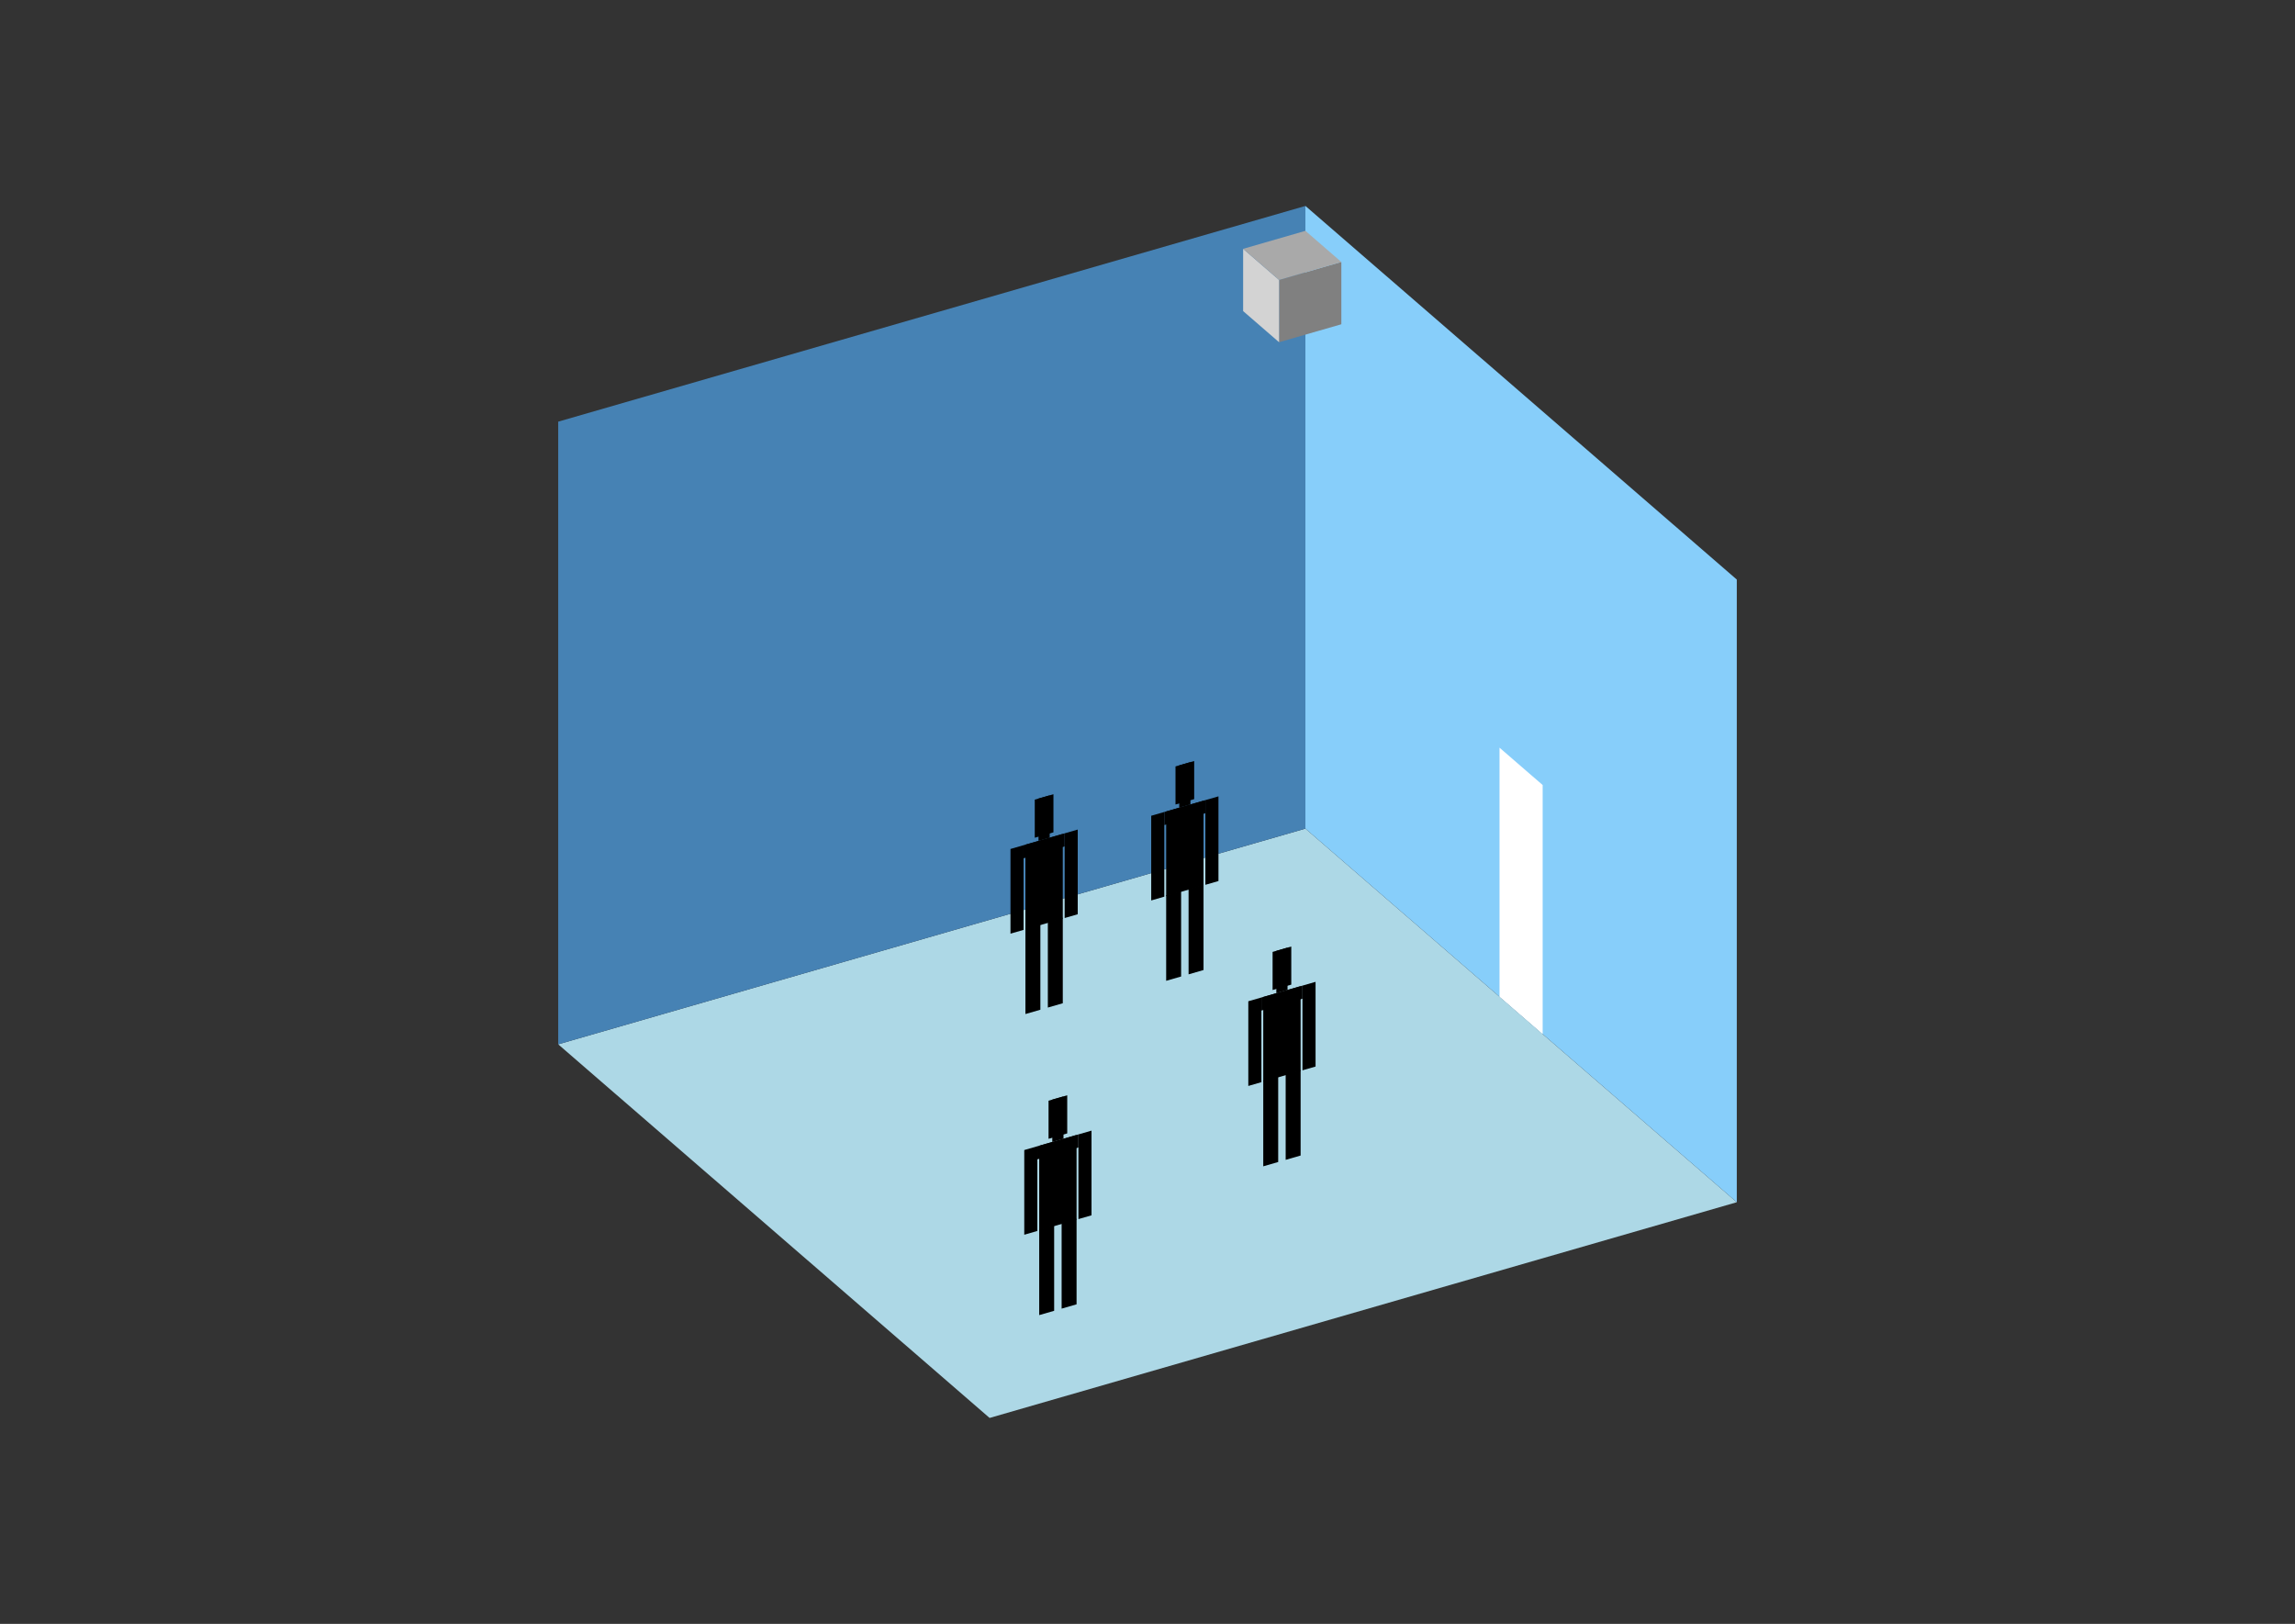 <?xml version="1.0" encoding="UTF-8"?>
<svg
  xmlns="http://www.w3.org/2000/svg"
  width="848"
  height="600"
  style="background-color:white"
>
  <rect width="100%" height="100%" fill="#333333" stroke="none"/>
  <polygon fill="lightblue" points="365.656,523.908 206.257,385.864 482.344,306.165 641.743,444.208" />
  <polygon fill="steelblue" points="206.257,385.864 206.257,155.792 482.344,76.092 482.344,306.165" />
  <polygon fill="lightskyblue" points="641.743,444.208 641.743,214.136 482.344,76.092 482.344,306.165" />
  <polygon fill="white" points="570.013,382.089 570.013,290.06 554.073,276.255 554.073,368.284" />
  <polygon fill="grey" points="472.62,126.448 472.62,103.441 495.627,96.799 495.627,119.806" />
  <polygon fill="lightgrey" points="472.62,126.448 472.62,103.441 459.337,91.937 459.337,114.944" />
  <polygon fill="darkgrey" points="472.62,103.441 459.337,91.937 482.344,85.295 495.627,96.799" />
  <polygon fill="hsl(324.0,50.0%,72.836%)" points="378.894,374.671 378.894,343.069 384.416,341.475 384.416,373.077" />
  <polygon fill="hsl(324.0,50.0%,72.836%)" points="392.698,370.687 392.698,339.084 387.177,340.678 387.177,372.28" />
  <polygon fill="hsl(324.0,50.0%,72.836%)" points="373.372,344.976 373.372,313.686 378.204,312.291 378.204,343.581" />
  <polygon fill="hsl(324.0,50.0%,72.836%)" points="393.389,339.197 393.389,307.908 398.22,306.513 398.22,337.803" />
  <polygon fill="hsl(324.0,50.0%,72.836%)" points="378.204,317.123 378.204,312.291 393.389,307.908 393.389,312.739" />
  <polygon fill="hsl(324.0,50.0%,72.836%)" points="378.894,343.382 378.894,312.092 392.698,308.107 392.698,339.397" />
  <polygon fill="hsl(324.0,50.0%,72.836%)" points="382.345,309.531 382.345,295.451 389.247,293.458 389.247,307.539" />
  <polygon fill="hsl(324.0,50.0%,72.836%)" points="383.726,310.697 383.726,295.052 387.867,293.857 387.867,309.502" />
  <polygon fill="hsl(324.0,50.0%,72.092%)" points="430.896,362.398 430.896,330.795 436.418,329.202 436.418,360.804" />
  <polygon fill="hsl(324.0,50.0%,72.092%)" points="444.7,358.413 444.7,326.811 439.178,328.405 439.178,360.007" />
  <polygon fill="hsl(324.0,50.0%,72.092%)" points="425.374,332.702 425.374,301.413 430.206,300.018 430.206,331.308" />
  <polygon fill="hsl(324.0,50.0%,72.092%)" points="445.39,326.924 445.39,295.634 450.222,294.24 450.222,325.529" />
  <polygon fill="hsl(324.0,50.0%,72.092%)" points="430.206,304.849 430.206,300.018 445.39,295.634 445.39,300.466" />
  <polygon fill="hsl(324.0,50.0%,72.092%)" points="430.896,331.108 430.896,299.819 444.7,295.834 444.7,327.123" />
  <polygon fill="hsl(324.0,50.0%,72.092%)" points="434.347,297.258 434.347,283.177 441.249,281.185 441.249,295.265" />
  <polygon fill="hsl(324.0,50.0%,72.092%)" points="435.727,298.424 435.727,282.779 439.869,281.583 439.869,297.228" />
  <polygon fill="hsl(324.0,50.0%,50.66%)" points="466.771,430.938 466.771,399.335 472.292,397.741 472.292,429.344" />
  <polygon fill="hsl(324.0,50.0%,50.66%)" points="480.575,426.953 480.575,395.35 475.053,396.944 475.053,428.547" />
  <polygon fill="hsl(324.0,50.0%,50.66%)" points="461.249,401.242 461.249,369.952 466.08,368.557 466.08,399.847" />
  <polygon fill="hsl(324.0,50.0%,50.66%)" points="481.265,395.464 481.265,364.174 486.097,362.779 486.097,394.069" />
  <polygon fill="hsl(324.0,50.0%,50.66%)" points="466.08,373.389 466.08,368.557 481.265,364.174 481.265,369.005" />
  <polygon fill="hsl(324.0,50.0%,50.66%)" points="466.771,399.648 466.771,368.358 480.575,364.373 480.575,395.663" />
  <polygon fill="hsl(324.0,50.0%,50.66%)" points="470.222,365.797 470.222,351.717 477.124,349.724 477.124,363.805" />
  <polygon fill="hsl(324.0,50.0%,50.66%)" points="471.602,366.963 471.602,351.318 475.743,350.123 475.743,365.768" />
  <polygon fill="hsl(324.0,50.0%,42.218%)" points="383.987,485.912 383.987,454.309 389.509,452.715 389.509,484.318" />
  <polygon fill="hsl(324.0,50.0%,42.218%)" points="397.791,481.927 397.791,450.324 392.27,451.918 392.27,483.521" />
  <polygon fill="hsl(324.0,50.0%,42.218%)" points="378.465,456.216 378.465,424.926 383.297,423.531 383.297,454.821" />
  <polygon fill="hsl(324.0,50.0%,42.218%)" points="398.482,450.437 398.482,419.148 403.313,417.753 403.313,449.043" />
  <polygon fill="hsl(324.0,50.0%,42.218%)" points="383.297,428.363 383.297,423.531 398.482,419.148 398.482,423.979" />
  <polygon fill="hsl(324.0,50.0%,42.218%)" points="383.987,454.622 383.987,423.332 397.791,419.347 397.791,450.637" />
  <polygon fill="hsl(324.0,50.0%,42.218%)" points="387.438,420.771 387.438,406.691 394.34,404.698 394.34,418.779" />
  <polygon fill="hsl(324.0,50.0%,42.218%)" points="388.819,421.937 388.819,406.292 392.96,405.097 392.96,420.742" />
</svg>
